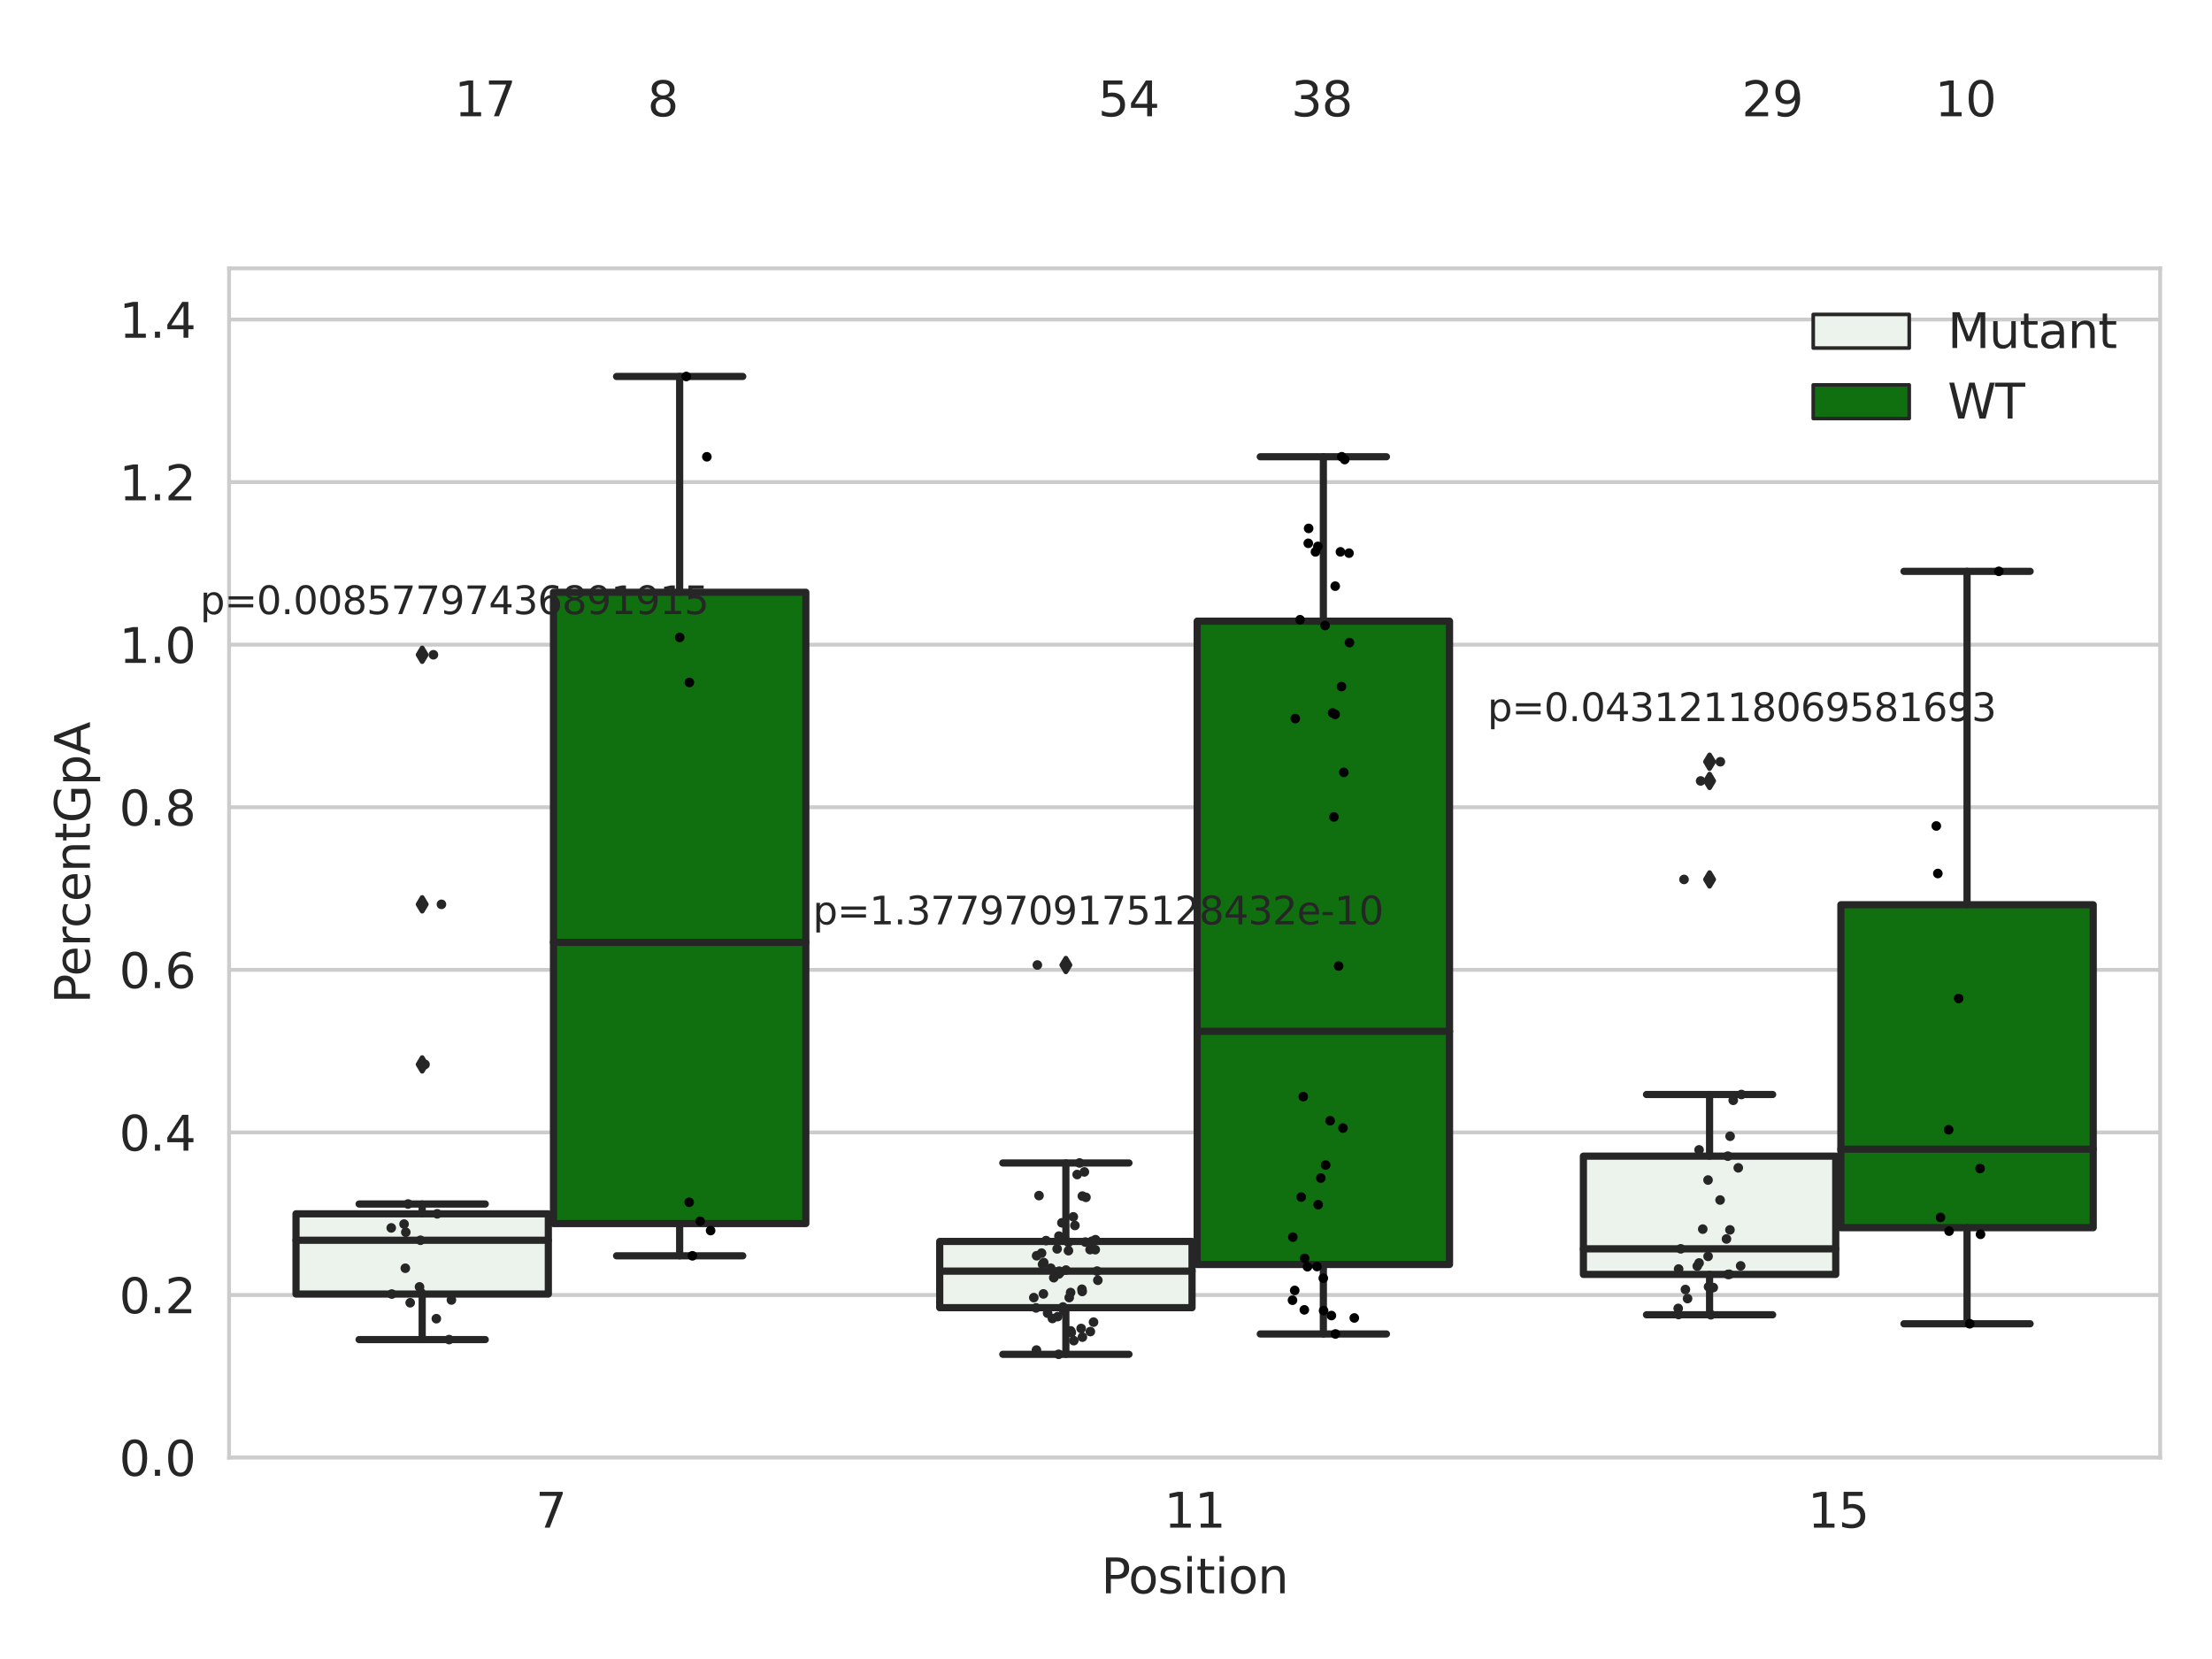<?xml version="1.0" encoding="utf-8" standalone="no"?>
<!DOCTYPE svg PUBLIC "-//W3C//DTD SVG 1.1//EN"
  "http://www.w3.org/Graphics/SVG/1.1/DTD/svg11.dtd">
<svg xmlns:xlink="http://www.w3.org/1999/xlink" width="460.8pt" height="345.6pt" viewBox="0 0 460.8 345.6" xmlns="http://www.w3.org/2000/svg" version="1.1">
 <defs>
  <style type="text/css">*{stroke-linejoin: round; stroke-linecap: butt}</style>
 </defs>
 <g id="figure_1">
  <g id="patch_1">
   <path d="M 0 345.6 
L 460.8 345.6 
L 460.8 0 
L 0 0 
z
" style="fill: #ffffff"/>
  </g>
  <g id="axes_1">
   <g id="patch_2">
    <path d="M 47.72 303.64 
L 450 303.64 
L 450 55.906 
L 47.72 55.906 
z
" style="fill: #ffffff"/>
   </g>
   <g id="matplotlib.axis_1">
    <g id="xtick_1">
     <g id="text_1">
      <!-- 7 -->
      <g style="fill: #262626" transform="translate(111.585 318.238)scale(0.1 -0.1)">
       <defs>
        <path id="DejaVuSans-37" d="M 525 4666 
L 3525 4666 
L 3525 4397 
L 1831 0 
L 1172 0 
L 2766 4134 
L 525 4134 
L 525 4666 
z
" transform="scale(0.016)"/>
       </defs>
       <use xlink:href="#DejaVuSans-37"/>
      </g>
     </g>
    </g>
    <g id="xtick_2">
     <g id="text_2">
      <!-- 11 -->
      <g style="fill: #262626" transform="translate(242.498 318.238)scale(0.1 -0.1)">
       <defs>
        <path id="DejaVuSans-31" d="M 794 531 
L 1825 531 
L 1825 4091 
L 703 3866 
L 703 4441 
L 1819 4666 
L 2450 4666 
L 2450 531 
L 3481 531 
L 3481 0 
L 794 0 
L 794 531 
z
" transform="scale(0.016)"/>
       </defs>
       <use xlink:href="#DejaVuSans-31"/>
       <use xlink:href="#DejaVuSans-31" x="63.623"/>
      </g>
     </g>
    </g>
    <g id="xtick_3">
     <g id="text_3">
      <!-- 15 -->
      <g style="fill: #262626" transform="translate(376.591 318.238)scale(0.1 -0.1)">
       <defs>
        <path id="DejaVuSans-35" d="M 691 4666 
L 3169 4666 
L 3169 4134 
L 1269 4134 
L 1269 2991 
Q 1406 3038 1543 3061 
Q 1681 3084 1819 3084 
Q 2600 3084 3056 2656 
Q 3513 2228 3513 1497 
Q 3513 744 3044 326 
Q 2575 -91 1722 -91 
Q 1428 -91 1123 -41 
Q 819 9 494 109 
L 494 744 
Q 775 591 1075 516 
Q 1375 441 1709 441 
Q 2250 441 2565 725 
Q 2881 1009 2881 1497 
Q 2881 1984 2565 2268 
Q 2250 2553 1709 2553 
Q 1456 2553 1204 2497 
Q 953 2441 691 2322 
L 691 4666 
z
" transform="scale(0.016)"/>
       </defs>
       <use xlink:href="#DejaVuSans-31"/>
       <use xlink:href="#DejaVuSans-35" x="63.623"/>
      </g>
     </g>
    </g>
    <g id="text_4">
     <!-- Position -->
     <g style="fill: #262626" transform="translate(229.396 331.917)scale(0.1 -0.1)">
      <defs>
       <path id="DejaVuSans-50" d="M 1259 4147 
L 1259 2394 
L 2053 2394 
Q 2494 2394 2734 2622 
Q 2975 2850 2975 3272 
Q 2975 3691 2734 3919 
Q 2494 4147 2053 4147 
L 1259 4147 
z
M 628 4666 
L 2053 4666 
Q 2838 4666 3239 4311 
Q 3641 3956 3641 3272 
Q 3641 2581 3239 2228 
Q 2838 1875 2053 1875 
L 1259 1875 
L 1259 0 
L 628 0 
L 628 4666 
z
" transform="scale(0.016)"/>
       <path id="DejaVuSans-6f" d="M 1959 3097 
Q 1497 3097 1228 2736 
Q 959 2375 959 1747 
Q 959 1119 1226 758 
Q 1494 397 1959 397 
Q 2419 397 2687 759 
Q 2956 1122 2956 1747 
Q 2956 2369 2687 2733 
Q 2419 3097 1959 3097 
z
M 1959 3584 
Q 2709 3584 3137 3096 
Q 3566 2609 3566 1747 
Q 3566 888 3137 398 
Q 2709 -91 1959 -91 
Q 1206 -91 779 398 
Q 353 888 353 1747 
Q 353 2609 779 3096 
Q 1206 3584 1959 3584 
z
" transform="scale(0.016)"/>
       <path id="DejaVuSans-73" d="M 2834 3397 
L 2834 2853 
Q 2591 2978 2328 3040 
Q 2066 3103 1784 3103 
Q 1356 3103 1142 2972 
Q 928 2841 928 2578 
Q 928 2378 1081 2264 
Q 1234 2150 1697 2047 
L 1894 2003 
Q 2506 1872 2764 1633 
Q 3022 1394 3022 966 
Q 3022 478 2636 193 
Q 2250 -91 1575 -91 
Q 1294 -91 989 -36 
Q 684 19 347 128 
L 347 722 
Q 666 556 975 473 
Q 1284 391 1588 391 
Q 1994 391 2212 530 
Q 2431 669 2431 922 
Q 2431 1156 2273 1281 
Q 2116 1406 1581 1522 
L 1381 1569 
Q 847 1681 609 1914 
Q 372 2147 372 2553 
Q 372 3047 722 3315 
Q 1072 3584 1716 3584 
Q 2034 3584 2315 3537 
Q 2597 3491 2834 3397 
z
" transform="scale(0.016)"/>
       <path id="DejaVuSans-69" d="M 603 3500 
L 1178 3500 
L 1178 0 
L 603 0 
L 603 3500 
z
M 603 4863 
L 1178 4863 
L 1178 4134 
L 603 4134 
L 603 4863 
z
" transform="scale(0.016)"/>
       <path id="DejaVuSans-74" d="M 1172 4494 
L 1172 3500 
L 2356 3500 
L 2356 3053 
L 1172 3053 
L 1172 1153 
Q 1172 725 1289 603 
Q 1406 481 1766 481 
L 2356 481 
L 2356 0 
L 1766 0 
Q 1100 0 847 248 
Q 594 497 594 1153 
L 594 3053 
L 172 3053 
L 172 3500 
L 594 3500 
L 594 4494 
L 1172 4494 
z
" transform="scale(0.016)"/>
       <path id="DejaVuSans-6e" d="M 3513 2113 
L 3513 0 
L 2938 0 
L 2938 2094 
Q 2938 2591 2744 2837 
Q 2550 3084 2163 3084 
Q 1697 3084 1428 2787 
Q 1159 2491 1159 1978 
L 1159 0 
L 581 0 
L 581 3500 
L 1159 3500 
L 1159 2956 
Q 1366 3272 1645 3428 
Q 1925 3584 2291 3584 
Q 2894 3584 3203 3211 
Q 3513 2838 3513 2113 
z
" transform="scale(0.016)"/>
      </defs>
      <use xlink:href="#DejaVuSans-50"/>
      <use xlink:href="#DejaVuSans-6f" x="56.678"/>
      <use xlink:href="#DejaVuSans-73" x="117.859"/>
      <use xlink:href="#DejaVuSans-69" x="169.959"/>
      <use xlink:href="#DejaVuSans-74" x="197.742"/>
      <use xlink:href="#DejaVuSans-69" x="236.951"/>
      <use xlink:href="#DejaVuSans-6f" x="264.734"/>
      <use xlink:href="#DejaVuSans-6e" x="325.916"/>
     </g>
    </g>
   </g>
   <g id="matplotlib.axis_2">
    <g id="ytick_1">
     <g id="line2d_1">
      <path d="M 47.72 303.64 
L 450 303.64 
" clip-path="url(#paa813b5836)" style="fill: none; stroke: #cccccc; stroke-width: 0.8; stroke-linecap: round"/>
     </g>
     <g id="text_5">
      <!-- 0.0 -->
      <g style="fill: #262626" transform="translate(24.817 307.439)scale(0.1 -0.1)">
       <defs>
        <path id="DejaVuSans-30" d="M 2034 4250 
Q 1547 4250 1301 3770 
Q 1056 3291 1056 2328 
Q 1056 1369 1301 889 
Q 1547 409 2034 409 
Q 2525 409 2770 889 
Q 3016 1369 3016 2328 
Q 3016 3291 2770 3770 
Q 2525 4250 2034 4250 
z
M 2034 4750 
Q 2819 4750 3233 4129 
Q 3647 3509 3647 2328 
Q 3647 1150 3233 529 
Q 2819 -91 2034 -91 
Q 1250 -91 836 529 
Q 422 1150 422 2328 
Q 422 3509 836 4129 
Q 1250 4750 2034 4750 
z
" transform="scale(0.016)"/>
        <path id="DejaVuSans-2e" d="M 684 794 
L 1344 794 
L 1344 0 
L 684 0 
L 684 794 
z
" transform="scale(0.016)"/>
       </defs>
       <use xlink:href="#DejaVuSans-30"/>
       <use xlink:href="#DejaVuSans-2e" x="63.623"/>
       <use xlink:href="#DejaVuSans-30" x="95.41"/>
      </g>
     </g>
    </g>
    <g id="ytick_2">
     <g id="line2d_2">
      <path d="M 47.72 269.771 
L 450 269.771 
" clip-path="url(#paa813b5836)" style="fill: none; stroke: #cccccc; stroke-width: 0.8; stroke-linecap: round"/>
     </g>
     <g id="text_6">
      <!-- 0.2 -->
      <g style="fill: #262626" transform="translate(24.817 273.57)scale(0.1 -0.1)">
       <defs>
        <path id="DejaVuSans-32" d="M 1228 531 
L 3431 531 
L 3431 0 
L 469 0 
L 469 531 
Q 828 903 1448 1529 
Q 2069 2156 2228 2338 
Q 2531 2678 2651 2914 
Q 2772 3150 2772 3378 
Q 2772 3750 2511 3984 
Q 2250 4219 1831 4219 
Q 1534 4219 1204 4116 
Q 875 4013 500 3803 
L 500 4441 
Q 881 4594 1212 4672 
Q 1544 4750 1819 4750 
Q 2544 4750 2975 4387 
Q 3406 4025 3406 3419 
Q 3406 3131 3298 2873 
Q 3191 2616 2906 2266 
Q 2828 2175 2409 1742 
Q 1991 1309 1228 531 
z
" transform="scale(0.016)"/>
       </defs>
       <use xlink:href="#DejaVuSans-30"/>
       <use xlink:href="#DejaVuSans-2e" x="63.623"/>
       <use xlink:href="#DejaVuSans-32" x="95.41"/>
      </g>
     </g>
    </g>
    <g id="ytick_3">
     <g id="line2d_3">
      <path d="M 47.72 235.902 
L 450 235.902 
" clip-path="url(#paa813b5836)" style="fill: none; stroke: #cccccc; stroke-width: 0.8; stroke-linecap: round"/>
     </g>
     <g id="text_7">
      <!-- 0.4 -->
      <g style="fill: #262626" transform="translate(24.817 239.701)scale(0.1 -0.1)">
       <defs>
        <path id="DejaVuSans-34" d="M 2419 4116 
L 825 1625 
L 2419 1625 
L 2419 4116 
z
M 2253 4666 
L 3047 4666 
L 3047 1625 
L 3713 1625 
L 3713 1100 
L 3047 1100 
L 3047 0 
L 2419 0 
L 2419 1100 
L 313 1100 
L 313 1709 
L 2253 4666 
z
" transform="scale(0.016)"/>
       </defs>
       <use xlink:href="#DejaVuSans-30"/>
       <use xlink:href="#DejaVuSans-2e" x="63.623"/>
       <use xlink:href="#DejaVuSans-34" x="95.41"/>
      </g>
     </g>
    </g>
    <g id="ytick_4">
     <g id="line2d_4">
      <path d="M 47.72 202.033 
L 450 202.033 
" clip-path="url(#paa813b5836)" style="fill: none; stroke: #cccccc; stroke-width: 0.8; stroke-linecap: round"/>
     </g>
     <g id="text_8">
      <!-- 0.6 -->
      <g style="fill: #262626" transform="translate(24.817 205.832)scale(0.1 -0.1)">
       <defs>
        <path id="DejaVuSans-36" d="M 2113 2584 
Q 1688 2584 1439 2293 
Q 1191 2003 1191 1497 
Q 1191 994 1439 701 
Q 1688 409 2113 409 
Q 2538 409 2786 701 
Q 3034 994 3034 1497 
Q 3034 2003 2786 2293 
Q 2538 2584 2113 2584 
z
M 3366 4563 
L 3366 3988 
Q 3128 4100 2886 4159 
Q 2644 4219 2406 4219 
Q 1781 4219 1451 3797 
Q 1122 3375 1075 2522 
Q 1259 2794 1537 2939 
Q 1816 3084 2150 3084 
Q 2853 3084 3261 2657 
Q 3669 2231 3669 1497 
Q 3669 778 3244 343 
Q 2819 -91 2113 -91 
Q 1303 -91 875 529 
Q 447 1150 447 2328 
Q 447 3434 972 4092 
Q 1497 4750 2381 4750 
Q 2619 4750 2861 4703 
Q 3103 4656 3366 4563 
z
" transform="scale(0.016)"/>
       </defs>
       <use xlink:href="#DejaVuSans-30"/>
       <use xlink:href="#DejaVuSans-2e" x="63.623"/>
       <use xlink:href="#DejaVuSans-36" x="95.41"/>
      </g>
     </g>
    </g>
    <g id="ytick_5">
     <g id="line2d_5">
      <path d="M 47.72 168.164 
L 450 168.164 
" clip-path="url(#paa813b5836)" style="fill: none; stroke: #cccccc; stroke-width: 0.8; stroke-linecap: round"/>
     </g>
     <g id="text_9">
      <!-- 0.8 -->
      <g style="fill: #262626" transform="translate(24.817 171.963)scale(0.1 -0.1)">
       <defs>
        <path id="DejaVuSans-38" d="M 2034 2216 
Q 1584 2216 1326 1975 
Q 1069 1734 1069 1313 
Q 1069 891 1326 650 
Q 1584 409 2034 409 
Q 2484 409 2743 651 
Q 3003 894 3003 1313 
Q 3003 1734 2745 1975 
Q 2488 2216 2034 2216 
z
M 1403 2484 
Q 997 2584 770 2862 
Q 544 3141 544 3541 
Q 544 4100 942 4425 
Q 1341 4750 2034 4750 
Q 2731 4750 3128 4425 
Q 3525 4100 3525 3541 
Q 3525 3141 3298 2862 
Q 3072 2584 2669 2484 
Q 3125 2378 3379 2068 
Q 3634 1759 3634 1313 
Q 3634 634 3220 271 
Q 2806 -91 2034 -91 
Q 1263 -91 848 271 
Q 434 634 434 1313 
Q 434 1759 690 2068 
Q 947 2378 1403 2484 
z
M 1172 3481 
Q 1172 3119 1398 2916 
Q 1625 2713 2034 2713 
Q 2441 2713 2670 2916 
Q 2900 3119 2900 3481 
Q 2900 3844 2670 4047 
Q 2441 4250 2034 4250 
Q 1625 4250 1398 4047 
Q 1172 3844 1172 3481 
z
" transform="scale(0.016)"/>
       </defs>
       <use xlink:href="#DejaVuSans-30"/>
       <use xlink:href="#DejaVuSans-2e" x="63.623"/>
       <use xlink:href="#DejaVuSans-38" x="95.41"/>
      </g>
     </g>
    </g>
    <g id="ytick_6">
     <g id="line2d_6">
      <path d="M 47.72 134.295 
L 450 134.295 
" clip-path="url(#paa813b5836)" style="fill: none; stroke: #cccccc; stroke-width: 0.8; stroke-linecap: round"/>
     </g>
     <g id="text_10">
      <!-- 1.0 -->
      <g style="fill: #262626" transform="translate(24.817 138.095)scale(0.1 -0.1)">
       <use xlink:href="#DejaVuSans-31"/>
       <use xlink:href="#DejaVuSans-2e" x="63.623"/>
       <use xlink:href="#DejaVuSans-30" x="95.41"/>
      </g>
     </g>
    </g>
    <g id="ytick_7">
     <g id="line2d_7">
      <path d="M 47.72 100.426 
L 450 100.426 
" clip-path="url(#paa813b5836)" style="fill: none; stroke: #cccccc; stroke-width: 0.8; stroke-linecap: round"/>
     </g>
     <g id="text_11">
      <!-- 1.2 -->
      <g style="fill: #262626" transform="translate(24.817 104.226)scale(0.1 -0.1)">
       <use xlink:href="#DejaVuSans-31"/>
       <use xlink:href="#DejaVuSans-2e" x="63.623"/>
       <use xlink:href="#DejaVuSans-32" x="95.41"/>
      </g>
     </g>
    </g>
    <g id="ytick_8">
     <g id="line2d_8">
      <path d="M 47.72 66.557 
L 450 66.557 
" clip-path="url(#paa813b5836)" style="fill: none; stroke: #cccccc; stroke-width: 0.8; stroke-linecap: round"/>
     </g>
     <g id="text_12">
      <!-- 1.4 -->
      <g style="fill: #262626" transform="translate(24.817 70.357)scale(0.1 -0.1)">
       <use xlink:href="#DejaVuSans-31"/>
       <use xlink:href="#DejaVuSans-2e" x="63.623"/>
       <use xlink:href="#DejaVuSans-34" x="95.41"/>
      </g>
     </g>
    </g>
    <g id="text_13">
     <!-- PercentGpA -->
     <g style="fill: #262626" transform="translate(18.737 209.05)rotate(-90)scale(0.1 -0.1)">
      <defs>
       <path id="DejaVuSans-65" d="M 3597 1894 
L 3597 1613 
L 953 1613 
Q 991 1019 1311 708 
Q 1631 397 2203 397 
Q 2534 397 2845 478 
Q 3156 559 3463 722 
L 3463 178 
Q 3153 47 2828 -22 
Q 2503 -91 2169 -91 
Q 1331 -91 842 396 
Q 353 884 353 1716 
Q 353 2575 817 3079 
Q 1281 3584 2069 3584 
Q 2775 3584 3186 3129 
Q 3597 2675 3597 1894 
z
M 3022 2063 
Q 3016 2534 2758 2815 
Q 2500 3097 2075 3097 
Q 1594 3097 1305 2825 
Q 1016 2553 972 2059 
L 3022 2063 
z
" transform="scale(0.016)"/>
       <path id="DejaVuSans-72" d="M 2631 2963 
Q 2534 3019 2420 3045 
Q 2306 3072 2169 3072 
Q 1681 3072 1420 2755 
Q 1159 2438 1159 1844 
L 1159 0 
L 581 0 
L 581 3500 
L 1159 3500 
L 1159 2956 
Q 1341 3275 1631 3429 
Q 1922 3584 2338 3584 
Q 2397 3584 2469 3576 
Q 2541 3569 2628 3553 
L 2631 2963 
z
" transform="scale(0.016)"/>
       <path id="DejaVuSans-63" d="M 3122 3366 
L 3122 2828 
Q 2878 2963 2633 3030 
Q 2388 3097 2138 3097 
Q 1578 3097 1268 2742 
Q 959 2388 959 1747 
Q 959 1106 1268 751 
Q 1578 397 2138 397 
Q 2388 397 2633 464 
Q 2878 531 3122 666 
L 3122 134 
Q 2881 22 2623 -34 
Q 2366 -91 2075 -91 
Q 1284 -91 818 406 
Q 353 903 353 1747 
Q 353 2603 823 3093 
Q 1294 3584 2113 3584 
Q 2378 3584 2631 3529 
Q 2884 3475 3122 3366 
z
" transform="scale(0.016)"/>
       <path id="DejaVuSans-47" d="M 3809 666 
L 3809 1919 
L 2778 1919 
L 2778 2438 
L 4434 2438 
L 4434 434 
Q 4069 175 3628 42 
Q 3188 -91 2688 -91 
Q 1594 -91 976 548 
Q 359 1188 359 2328 
Q 359 3472 976 4111 
Q 1594 4750 2688 4750 
Q 3144 4750 3555 4637 
Q 3966 4525 4313 4306 
L 4313 3634 
Q 3963 3931 3569 4081 
Q 3175 4231 2741 4231 
Q 1884 4231 1454 3753 
Q 1025 3275 1025 2328 
Q 1025 1384 1454 906 
Q 1884 428 2741 428 
Q 3075 428 3337 486 
Q 3600 544 3809 666 
z
" transform="scale(0.016)"/>
       <path id="DejaVuSans-70" d="M 1159 525 
L 1159 -1331 
L 581 -1331 
L 581 3500 
L 1159 3500 
L 1159 2969 
Q 1341 3281 1617 3432 
Q 1894 3584 2278 3584 
Q 2916 3584 3314 3078 
Q 3713 2572 3713 1747 
Q 3713 922 3314 415 
Q 2916 -91 2278 -91 
Q 1894 -91 1617 61 
Q 1341 213 1159 525 
z
M 3116 1747 
Q 3116 2381 2855 2742 
Q 2594 3103 2138 3103 
Q 1681 3103 1420 2742 
Q 1159 2381 1159 1747 
Q 1159 1113 1420 752 
Q 1681 391 2138 391 
Q 2594 391 2855 752 
Q 3116 1113 3116 1747 
z
" transform="scale(0.016)"/>
       <path id="DejaVuSans-41" d="M 2188 4044 
L 1331 1722 
L 3047 1722 
L 2188 4044 
z
M 1831 4666 
L 2547 4666 
L 4325 0 
L 3669 0 
L 3244 1197 
L 1141 1197 
L 716 0 
L 50 0 
L 1831 4666 
z
" transform="scale(0.016)"/>
      </defs>
      <use xlink:href="#DejaVuSans-50"/>
      <use xlink:href="#DejaVuSans-65" x="56.678"/>
      <use xlink:href="#DejaVuSans-72" x="118.201"/>
      <use xlink:href="#DejaVuSans-63" x="157.064"/>
      <use xlink:href="#DejaVuSans-65" x="212.045"/>
      <use xlink:href="#DejaVuSans-6e" x="273.568"/>
      <use xlink:href="#DejaVuSans-74" x="336.947"/>
      <use xlink:href="#DejaVuSans-47" x="376.156"/>
      <use xlink:href="#DejaVuSans-70" x="453.646"/>
      <use xlink:href="#DejaVuSans-41" x="517.123"/>
     </g>
    </g>
   </g>
   <g id="patch_3">
    <path d="M 61.666 269.575 
L 114.23 269.575 
L 114.23 252.861 
L 61.666 252.861 
L 61.666 269.575 
z
" clip-path="url(#paa813b5836)" style="fill: #ecf2ec; stroke: #262626; stroke-width: 1.5; stroke-linejoin: miter"/>
   </g>
   <g id="patch_4">
    <path d="M 115.303 254.887 
L 167.868 254.887 
L 167.868 123.381 
L 115.303 123.381 
L 115.303 254.887 
z
" clip-path="url(#paa813b5836)" style="fill: #107010; stroke: #262626; stroke-width: 1.5; stroke-linejoin: miter"/>
   </g>
   <g id="patch_5">
    <path d="M 195.759 272.416 
L 248.324 272.416 
L 248.324 258.618 
L 195.759 258.618 
L 195.759 272.416 
z
" clip-path="url(#paa813b5836)" style="fill: #ecf2ec; stroke: #262626; stroke-width: 1.5; stroke-linejoin: miter"/>
   </g>
   <g id="patch_6">
    <path d="M 249.396 263.417 
L 301.961 263.417 
L 301.961 129.4 
L 249.396 129.4 
L 249.396 263.417 
z
" clip-path="url(#paa813b5836)" style="fill: #107010; stroke: #262626; stroke-width: 1.5; stroke-linejoin: miter"/>
   </g>
   <g id="patch_7">
    <path d="M 329.852 265.481 
L 382.417 265.481 
L 382.417 240.848 
L 329.852 240.848 
L 329.852 265.481 
z
" clip-path="url(#paa813b5836)" style="fill: #ecf2ec; stroke: #262626; stroke-width: 1.5; stroke-linejoin: miter"/>
   </g>
   <g id="patch_8">
    <path d="M 383.49 255.754 
L 436.054 255.754 
L 436.054 188.476 
L 383.49 188.476 
L 383.49 255.754 
z
" clip-path="url(#paa813b5836)" style="fill: #107010; stroke: #262626; stroke-width: 1.5; stroke-linejoin: miter"/>
   </g>
   <g id="patch_9">
    <path d="M 114.767 303.64 
L 114.767 303.64 
L 114.767 303.64 
L 114.767 303.64 
z
" clip-path="url(#paa813b5836)" style="fill: #ecf2ec; stroke: #262626; stroke-width: 0.75; stroke-linejoin: miter"/>
   </g>
   <g id="patch_10">
    <path d="M 114.767 303.64 
L 114.767 303.64 
L 114.767 303.64 
L 114.767 303.64 
z
" clip-path="url(#paa813b5836)" style="fill: #107010; stroke: #262626; stroke-width: 0.75; stroke-linejoin: miter"/>
   </g>
   <g id="PathCollection_1"/>
   <g id="PathCollection_2"/>
   <g id="line2d_9">
    <path d="M 87.948 269.575 
L 87.948 279.059 
" clip-path="url(#paa813b5836)" style="fill: none; stroke: #262626; stroke-width: 1.5; stroke-linecap: round"/>
   </g>
   <g id="line2d_10">
    <path d="M 87.948 252.861 
L 87.948 250.817 
" clip-path="url(#paa813b5836)" style="fill: none; stroke: #262626; stroke-width: 1.5; stroke-linecap: round"/>
   </g>
   <g id="line2d_11">
    <path d="M 74.807 279.059 
L 101.089 279.059 
" clip-path="url(#paa813b5836)" style="fill: none; stroke: #262626; stroke-width: 1.5; stroke-linecap: round"/>
   </g>
   <g id="line2d_12">
    <path d="M 74.807 250.817 
L 101.089 250.817 
" clip-path="url(#paa813b5836)" style="fill: none; stroke: #262626; stroke-width: 1.5; stroke-linecap: round"/>
   </g>
   <g id="line2d_13">
    <defs>
     <path id="mf1e13f5ea5" d="M -0 1.414 
L 0.849 0 
L 0 -1.414 
L -0.849 -0 
z
" style="stroke: #262626; stroke-linejoin: miter"/>
    </defs>
    <g clip-path="url(#paa813b5836)">
     <use xlink:href="#mf1e13f5ea5" x="87.948" y="221.74" style="fill: #262626; stroke: #262626; stroke-linejoin: miter"/>
     <use xlink:href="#mf1e13f5ea5" x="87.948" y="188.391" style="fill: #262626; stroke: #262626; stroke-linejoin: miter"/>
     <use xlink:href="#mf1e13f5ea5" x="87.948" y="136.4" style="fill: #262626; stroke: #262626; stroke-linejoin: miter"/>
    </g>
   </g>
   <g id="line2d_14">
    <path d="M 141.585 254.887 
L 141.585 261.608 
" clip-path="url(#paa813b5836)" style="fill: none; stroke: #262626; stroke-width: 1.5; stroke-linecap: round"/>
   </g>
   <g id="line2d_15">
    <path d="M 141.585 123.381 
L 141.585 78.427 
" clip-path="url(#paa813b5836)" style="fill: none; stroke: #262626; stroke-width: 1.5; stroke-linecap: round"/>
   </g>
   <g id="line2d_16">
    <path d="M 128.444 261.608 
L 154.726 261.608 
" clip-path="url(#paa813b5836)" style="fill: none; stroke: #262626; stroke-width: 1.5; stroke-linecap: round"/>
   </g>
   <g id="line2d_17">
    <path d="M 128.444 78.427 
L 154.726 78.427 
" clip-path="url(#paa813b5836)" style="fill: none; stroke: #262626; stroke-width: 1.5; stroke-linecap: round"/>
   </g>
   <g id="line2d_18"/>
   <g id="line2d_19">
    <path d="M 222.041 272.416 
L 222.041 282.128 
" clip-path="url(#paa813b5836)" style="fill: none; stroke: #262626; stroke-width: 1.5; stroke-linecap: round"/>
   </g>
   <g id="line2d_20">
    <path d="M 222.041 258.618 
L 222.041 242.265 
" clip-path="url(#paa813b5836)" style="fill: none; stroke: #262626; stroke-width: 1.5; stroke-linecap: round"/>
   </g>
   <g id="line2d_21">
    <path d="M 208.9 282.128 
L 235.182 282.128 
" clip-path="url(#paa813b5836)" style="fill: none; stroke: #262626; stroke-width: 1.5; stroke-linecap: round"/>
   </g>
   <g id="line2d_22">
    <path d="M 208.9 242.265 
L 235.182 242.265 
" clip-path="url(#paa813b5836)" style="fill: none; stroke: #262626; stroke-width: 1.5; stroke-linecap: round"/>
   </g>
   <g id="line2d_23">
    <g clip-path="url(#paa813b5836)">
     <use xlink:href="#mf1e13f5ea5" x="222.041" y="201.028" style="fill: #262626; stroke: #262626; stroke-linejoin: miter"/>
    </g>
   </g>
   <g id="line2d_24">
    <path d="M 275.679 263.417 
L 275.679 277.89 
" clip-path="url(#paa813b5836)" style="fill: none; stroke: #262626; stroke-width: 1.5; stroke-linecap: round"/>
   </g>
   <g id="line2d_25">
    <path d="M 275.679 129.4 
L 275.679 95.15 
" clip-path="url(#paa813b5836)" style="fill: none; stroke: #262626; stroke-width: 1.5; stroke-linecap: round"/>
   </g>
   <g id="line2d_26">
    <path d="M 262.538 277.89 
L 288.82 277.89 
" clip-path="url(#paa813b5836)" style="fill: none; stroke: #262626; stroke-width: 1.5; stroke-linecap: round"/>
   </g>
   <g id="line2d_27">
    <path d="M 262.538 95.15 
L 288.82 95.15 
" clip-path="url(#paa813b5836)" style="fill: none; stroke: #262626; stroke-width: 1.5; stroke-linecap: round"/>
   </g>
   <g id="line2d_28"/>
   <g id="line2d_29">
    <path d="M 356.135 265.481 
L 356.135 273.892 
" clip-path="url(#paa813b5836)" style="fill: none; stroke: #262626; stroke-width: 1.5; stroke-linecap: round"/>
   </g>
   <g id="line2d_30">
    <path d="M 356.135 240.848 
L 356.135 228.006 
" clip-path="url(#paa813b5836)" style="fill: none; stroke: #262626; stroke-width: 1.5; stroke-linecap: round"/>
   </g>
   <g id="line2d_31">
    <path d="M 342.994 273.892 
L 369.276 273.892 
" clip-path="url(#paa813b5836)" style="fill: none; stroke: #262626; stroke-width: 1.5; stroke-linecap: round"/>
   </g>
   <g id="line2d_32">
    <path d="M 342.994 228.006 
L 369.276 228.006 
" clip-path="url(#paa813b5836)" style="fill: none; stroke: #262626; stroke-width: 1.5; stroke-linecap: round"/>
   </g>
   <g id="line2d_33">
    <g clip-path="url(#paa813b5836)">
     <use xlink:href="#mf1e13f5ea5" x="356.135" y="183.202" style="fill: #262626; stroke: #262626; stroke-linejoin: miter"/>
     <use xlink:href="#mf1e13f5ea5" x="356.135" y="158.684" style="fill: #262626; stroke: #262626; stroke-linejoin: miter"/>
     <use xlink:href="#mf1e13f5ea5" x="356.135" y="162.683" style="fill: #262626; stroke: #262626; stroke-linejoin: miter"/>
    </g>
   </g>
   <g id="line2d_34">
    <path d="M 409.772 255.754 
L 409.772 275.766 
" clip-path="url(#paa813b5836)" style="fill: none; stroke: #262626; stroke-width: 1.5; stroke-linecap: round"/>
   </g>
   <g id="line2d_35">
    <path d="M 409.772 188.476 
L 409.772 119.017 
" clip-path="url(#paa813b5836)" style="fill: none; stroke: #262626; stroke-width: 1.5; stroke-linecap: round"/>
   </g>
   <g id="line2d_36">
    <path d="M 396.631 275.766 
L 422.913 275.766 
" clip-path="url(#paa813b5836)" style="fill: none; stroke: #262626; stroke-width: 1.5; stroke-linecap: round"/>
   </g>
   <g id="line2d_37">
    <path d="M 396.631 119.017 
L 422.913 119.017 
" clip-path="url(#paa813b5836)" style="fill: none; stroke: #262626; stroke-width: 1.5; stroke-linecap: round"/>
   </g>
   <g id="line2d_38"/>
   <g id="line2d_39">
    <path d="M 61.666 258.371 
L 114.23 258.371 
" clip-path="url(#paa813b5836)" style="fill: none; stroke: #262626; stroke-width: 1.5; stroke-linecap: round"/>
   </g>
   <g id="line2d_40">
    <path d="M 115.303 196.312 
L 167.868 196.312 
" clip-path="url(#paa813b5836)" style="fill: none; stroke: #262626; stroke-width: 1.5; stroke-linecap: round"/>
   </g>
   <g id="line2d_41">
    <path d="M 195.759 264.801 
L 248.324 264.801 
" clip-path="url(#paa813b5836)" style="fill: none; stroke: #262626; stroke-width: 1.5; stroke-linecap: round"/>
   </g>
   <g id="line2d_42">
    <path d="M 249.396 214.843 
L 301.961 214.843 
" clip-path="url(#paa813b5836)" style="fill: none; stroke: #262626; stroke-width: 1.5; stroke-linecap: round"/>
   </g>
   <g id="line2d_43">
    <path d="M 329.852 260.155 
L 382.417 260.155 
" clip-path="url(#paa813b5836)" style="fill: none; stroke: #262626; stroke-width: 1.5; stroke-linecap: round"/>
   </g>
   <g id="line2d_44">
    <path d="M 383.49 239.391 
L 436.054 239.391 
" clip-path="url(#paa813b5836)" style="fill: none; stroke: #262626; stroke-width: 1.5; stroke-linecap: round"/>
   </g>
   <g id="patch_11">
    <path d="M 47.72 303.64 
L 47.72 55.906 
" style="fill: none; stroke: #cccccc; stroke-width: 0.8; stroke-linejoin: miter; stroke-linecap: square"/>
   </g>
   <g id="patch_12">
    <path d="M 450 303.64 
L 450 55.906 
" style="fill: none; stroke: #cccccc; stroke-width: 0.8; stroke-linejoin: miter; stroke-linecap: square"/>
   </g>
   <g id="patch_13">
    <path d="M 47.72 303.64 
L 450 303.64 
" style="fill: none; stroke: #cccccc; stroke-width: 0.8; stroke-linejoin: miter; stroke-linecap: square"/>
   </g>
   <g id="patch_14">
    <path d="M 47.72 55.906 
L 450 55.906 
" style="fill: none; stroke: #cccccc; stroke-width: 0.8; stroke-linejoin: miter; stroke-linecap: square"/>
   </g>
   <g id="PathCollection_3">
    <defs>
     <path id="C0_0_1634ad6258" d="M 0 1 
C 0.265 1 0.52 0.895 0.707 0.707 
C 0.895 0.52 1 0.265 1 -0 
C 1 -0.265 0.895 -0.52 0.707 -0.707 
C 0.52 -0.895 0.265 -1 0 -1 
C -0.265 -1 -0.52 -0.895 -0.707 -0.707 
C -0.895 -0.52 -1 -0.265 -1 0 
C -1 0.265 -0.895 0.52 -0.707 0.707 
C -0.52 0.895 -0.265 1 0 1 
z
"/>
    </defs>
    <g clip-path="url(#paa813b5836)">
     <use xlink:href="#C0_0_1634ad6258" x="85.452" y="271.387" style="fill: #262626"/>
    </g>
    <g clip-path="url(#paa813b5836)">
     <use xlink:href="#C0_0_1634ad6258" x="88.539" y="221.74" style="fill: #262626"/>
    </g>
    <g clip-path="url(#paa813b5836)">
     <use xlink:href="#C0_0_1634ad6258" x="87.66" y="269.233" style="fill: #262626"/>
    </g>
    <g clip-path="url(#paa813b5836)">
     <use xlink:href="#C0_0_1634ad6258" x="91.072" y="252.861" style="fill: #262626"/>
    </g>
    <g clip-path="url(#paa813b5836)">
     <use xlink:href="#C0_0_1634ad6258" x="87.593" y="258.371" style="fill: #262626"/>
    </g>
    <g clip-path="url(#paa813b5836)">
     <use xlink:href="#C0_0_1634ad6258" x="91.961" y="188.391" style="fill: #262626"/>
    </g>
    <g clip-path="url(#paa813b5836)">
     <use xlink:href="#C0_0_1634ad6258" x="81.618" y="269.575" style="fill: #262626"/>
    </g>
    <g clip-path="url(#paa813b5836)">
     <use xlink:href="#C0_0_1634ad6258" x="84.534" y="256.702" style="fill: #262626"/>
    </g>
    <g clip-path="url(#paa813b5836)">
     <use xlink:href="#C0_0_1634ad6258" x="90.29" y="136.4" style="fill: #262626"/>
    </g>
    <g clip-path="url(#paa813b5836)">
     <use xlink:href="#C0_0_1634ad6258" x="94.039" y="270.812" style="fill: #262626"/>
    </g>
    <g clip-path="url(#paa813b5836)">
     <use xlink:href="#C0_0_1634ad6258" x="87.394" y="268.08" style="fill: #262626"/>
    </g>
    <g clip-path="url(#paa813b5836)">
     <use xlink:href="#C0_0_1634ad6258" x="85.009" y="250.817" style="fill: #262626"/>
    </g>
    <g clip-path="url(#paa813b5836)">
     <use xlink:href="#C0_0_1634ad6258" x="93.557" y="279.059" style="fill: #262626"/>
    </g>
    <g clip-path="url(#paa813b5836)">
     <use xlink:href="#C0_0_1634ad6258" x="84.176" y="255" style="fill: #262626"/>
    </g>
    <g clip-path="url(#paa813b5836)">
     <use xlink:href="#C0_0_1634ad6258" x="90.897" y="274.706" style="fill: #262626"/>
    </g>
    <g clip-path="url(#paa813b5836)">
     <use xlink:href="#C0_0_1634ad6258" x="81.505" y="255.792" style="fill: #262626"/>
    </g>
    <g clip-path="url(#paa813b5836)">
     <use xlink:href="#C0_0_1634ad6258" x="84.435" y="264.194" style="fill: #262626"/>
    </g>
   </g>
   <g id="PathCollection_4">
    <defs>
     <path id="C1_0_d1821210d1" d="M 0 1 
C 0.265 1 0.52 0.895 0.707 0.707 
C 0.895 0.52 1 0.265 1 -0 
C 1 -0.265 0.895 -0.52 0.707 -0.707 
C 0.52 -0.895 0.265 -1 0 -1 
C -0.265 -1 -0.52 -0.895 -0.707 -0.707 
C -0.895 -0.52 -1 -0.265 -1 0 
C -1 0.265 -0.895 0.52 -0.707 0.707 
C -0.52 0.895 -0.265 1 0 1 
z
"/>
    </defs>
    <g clip-path="url(#paa813b5836)">
     <use xlink:href="#C1_0_d1821210d1" x="143.611" y="142.169"/>
    </g>
    <g clip-path="url(#paa813b5836)">
     <use xlink:href="#C1_0_d1821210d1" x="142.964" y="78.427"/>
    </g>
    <g clip-path="url(#paa813b5836)">
     <use xlink:href="#C1_0_d1821210d1" x="147.25" y="95.158"/>
    </g>
    <g clip-path="url(#paa813b5836)">
     <use xlink:href="#C1_0_d1821210d1" x="141.598" y="132.789"/>
    </g>
    <g clip-path="url(#paa813b5836)">
     <use xlink:href="#C1_0_d1821210d1" x="148.033" y="256.355"/>
    </g>
    <g clip-path="url(#paa813b5836)">
     <use xlink:href="#C1_0_d1821210d1" x="144.243" y="261.608"/>
    </g>
    <g clip-path="url(#paa813b5836)">
     <use xlink:href="#C1_0_d1821210d1" x="143.571" y="250.455"/>
    </g>
    <g clip-path="url(#paa813b5836)">
     <use xlink:href="#C1_0_d1821210d1" x="145.851" y="254.397"/>
    </g>
   </g>
   <g id="PathCollection_5">
    <defs>
     <path id="C2_0_c857adf353" d="M 0 1 
C 0.265 1 0.52 0.895 0.707 0.707 
C 0.895 0.52 1 0.265 1 -0 
C 1 -0.265 0.895 -0.52 0.707 -0.707 
C 0.52 -0.895 0.265 -1 0 -1 
C -0.265 -1 -0.52 -0.895 -0.707 -0.707 
C -0.895 -0.52 -1 -0.265 -1 0 
C -1 0.265 -0.895 0.52 -0.707 0.707 
C -0.52 0.895 -0.265 1 0 1 
z
"/>
    </defs>
    <g clip-path="url(#paa813b5836)">
     <use xlink:href="#C2_0_c857adf353" x="221.622" y="273.127" style="fill: #262626"/>
    </g>
    <g clip-path="url(#paa813b5836)">
     <use xlink:href="#C2_0_c857adf353" x="220.338" y="274.274" style="fill: #262626"/>
    </g>
    <g clip-path="url(#paa813b5836)">
     <use xlink:href="#C2_0_c857adf353" x="223.592" y="253.491" style="fill: #262626"/>
    </g>
    <g clip-path="url(#paa813b5836)">
     <use xlink:href="#C2_0_c857adf353" x="225.478" y="249.165" style="fill: #262626"/>
    </g>
    <g clip-path="url(#paa813b5836)">
     <use xlink:href="#C2_0_c857adf353" x="218.899" y="264.184" style="fill: #262626"/>
    </g>
    <g clip-path="url(#paa813b5836)">
     <use xlink:href="#C2_0_c857adf353" x="223.692" y="279.284" style="fill: #262626"/>
    </g>
    <g clip-path="url(#paa813b5836)">
     <use xlink:href="#C2_0_c857adf353" x="228.16" y="260.33" style="fill: #262626"/>
    </g>
    <g clip-path="url(#paa813b5836)">
     <use xlink:href="#C2_0_c857adf353" x="225.383" y="268.573" style="fill: #262626"/>
    </g>
    <g clip-path="url(#paa813b5836)">
     <use xlink:href="#C2_0_c857adf353" x="222.578" y="260.541" style="fill: #262626"/>
    </g>
    <g clip-path="url(#paa813b5836)">
     <use xlink:href="#C2_0_c857adf353" x="216.976" y="261.045" style="fill: #262626"/>
    </g>
    <g clip-path="url(#paa813b5836)">
     <use xlink:href="#C2_0_c857adf353" x="220.586" y="265.392" style="fill: #262626"/>
    </g>
    <g clip-path="url(#paa813b5836)">
     <use xlink:href="#C2_0_c857adf353" x="220.594" y="257.501" style="fill: #262626"/>
    </g>
    <g clip-path="url(#paa813b5836)">
     <use xlink:href="#C2_0_c857adf353" x="222.739" y="270.311" style="fill: #262626"/>
    </g>
    <g clip-path="url(#paa813b5836)">
     <use xlink:href="#C2_0_c857adf353" x="223.926" y="255.288" style="fill: #262626"/>
    </g>
    <g clip-path="url(#paa813b5836)">
     <use xlink:href="#C2_0_c857adf353" x="217.181" y="263.384" style="fill: #262626"/>
    </g>
    <g clip-path="url(#paa813b5836)">
     <use xlink:href="#C2_0_c857adf353" x="216.447" y="249.064" style="fill: #262626"/>
    </g>
    <g clip-path="url(#paa813b5836)">
     <use xlink:href="#C2_0_c857adf353" x="224.392" y="244.678" style="fill: #262626"/>
    </g>
    <g clip-path="url(#paa813b5836)">
     <use xlink:href="#C2_0_c857adf353" x="215.362" y="270.315" style="fill: #262626"/>
    </g>
    <g clip-path="url(#paa813b5836)">
     <use xlink:href="#C2_0_c857adf353" x="217.428" y="263.012" style="fill: #262626"/>
    </g>
    <g clip-path="url(#paa813b5836)">
     <use xlink:href="#C2_0_c857adf353" x="227.447" y="258.576" style="fill: #262626"/>
    </g>
    <g clip-path="url(#paa813b5836)">
     <use xlink:href="#C2_0_c857adf353" x="228.539" y="264.789" style="fill: #262626"/>
    </g>
    <g clip-path="url(#paa813b5836)">
     <use xlink:href="#C2_0_c857adf353" x="222.579" y="258.801" style="fill: #262626"/>
    </g>
    <g clip-path="url(#paa813b5836)">
     <use xlink:href="#C2_0_c857adf353" x="226.225" y="249.429" style="fill: #262626"/>
    </g>
    <g clip-path="url(#paa813b5836)">
     <use xlink:href="#C2_0_c857adf353" x="220.534" y="282.128" style="fill: #262626"/>
    </g>
    <g clip-path="url(#paa813b5836)">
     <use xlink:href="#C2_0_c857adf353" x="216.099" y="201.028" style="fill: #262626"/>
    </g>
    <g clip-path="url(#paa813b5836)">
     <use xlink:href="#C2_0_c857adf353" x="215.913" y="281.241" style="fill: #262626"/>
    </g>
    <g clip-path="url(#paa813b5836)">
     <use xlink:href="#C2_0_c857adf353" x="227.803" y="275.425" style="fill: #262626"/>
    </g>
    <g clip-path="url(#paa813b5836)">
     <use xlink:href="#C2_0_c857adf353" x="220.957" y="264.964" style="fill: #262626"/>
    </g>
    <g clip-path="url(#paa813b5836)">
     <use xlink:href="#C2_0_c857adf353" x="217.358" y="269.543" style="fill: #262626"/>
    </g>
    <g clip-path="url(#paa813b5836)">
     <use xlink:href="#C2_0_c857adf353" x="215.942" y="261.597" style="fill: #262626"/>
    </g>
    <g clip-path="url(#paa813b5836)">
     <use xlink:href="#C2_0_c857adf353" x="224.886" y="242.265" style="fill: #262626"/>
    </g>
    <g clip-path="url(#paa813b5836)">
     <use xlink:href="#C2_0_c857adf353" x="226.089" y="258.743" style="fill: #262626"/>
    </g>
    <g clip-path="url(#paa813b5836)">
     <use xlink:href="#C2_0_c857adf353" x="228.21" y="258.248" style="fill: #262626"/>
    </g>
    <g clip-path="url(#paa813b5836)">
     <use xlink:href="#C2_0_c857adf353" x="221.436" y="272.273" style="fill: #262626"/>
    </g>
    <g clip-path="url(#paa813b5836)">
     <use xlink:href="#C2_0_c857adf353" x="228.701" y="266.704" style="fill: #262626"/>
    </g>
    <g clip-path="url(#paa813b5836)">
     <use xlink:href="#C2_0_c857adf353" x="220.245" y="264.966" style="fill: #262626"/>
    </g>
    <g clip-path="url(#paa813b5836)">
     <use xlink:href="#C2_0_c857adf353" x="220.219" y="260.168" style="fill: #262626"/>
    </g>
    <g clip-path="url(#paa813b5836)">
     <use xlink:href="#C2_0_c857adf353" x="223.043" y="277.245" style="fill: #262626"/>
    </g>
    <g clip-path="url(#paa813b5836)">
     <use xlink:href="#C2_0_c857adf353" x="227.139" y="277.394" style="fill: #262626"/>
    </g>
    <g clip-path="url(#paa813b5836)">
     <use xlink:href="#C2_0_c857adf353" x="218.238" y="273.561" style="fill: #262626"/>
    </g>
    <g clip-path="url(#paa813b5836)">
     <use xlink:href="#C2_0_c857adf353" x="223.176" y="277.605" style="fill: #262626"/>
    </g>
    <g clip-path="url(#paa813b5836)">
     <use xlink:href="#C2_0_c857adf353" x="223.026" y="269.26" style="fill: #262626"/>
    </g>
    <g clip-path="url(#paa813b5836)">
     <use xlink:href="#C2_0_c857adf353" x="225.223" y="276.748" style="fill: #262626"/>
    </g>
    <g clip-path="url(#paa813b5836)">
     <use xlink:href="#C2_0_c857adf353" x="225.485" y="278.547" style="fill: #262626"/>
    </g>
    <g clip-path="url(#paa813b5836)">
     <use xlink:href="#C2_0_c857adf353" x="221.212" y="254.732" style="fill: #262626"/>
    </g>
    <g clip-path="url(#paa813b5836)">
     <use xlink:href="#C2_0_c857adf353" x="225.447" y="269.034" style="fill: #262626"/>
    </g>
    <g clip-path="url(#paa813b5836)">
     <use xlink:href="#C2_0_c857adf353" x="222.061" y="264.579" style="fill: #262626"/>
    </g>
    <g clip-path="url(#paa813b5836)">
     <use xlink:href="#C2_0_c857adf353" x="219.237" y="274.665" style="fill: #262626"/>
    </g>
    <g clip-path="url(#paa813b5836)">
     <use xlink:href="#C2_0_c857adf353" x="225.899" y="244.131" style="fill: #262626"/>
    </g>
    <g clip-path="url(#paa813b5836)">
     <use xlink:href="#C2_0_c857adf353" x="219.518" y="266.169" style="fill: #262626"/>
    </g>
    <g clip-path="url(#paa813b5836)">
     <use xlink:href="#C2_0_c857adf353" x="227.084" y="260.316" style="fill: #262626"/>
    </g>
    <g clip-path="url(#paa813b5836)">
     <use xlink:href="#C2_0_c857adf353" x="220.653" y="264.814" style="fill: #262626"/>
    </g>
    <g clip-path="url(#paa813b5836)">
     <use xlink:href="#C2_0_c857adf353" x="217.911" y="258.439" style="fill: #262626"/>
    </g>
    <g clip-path="url(#paa813b5836)">
     <use xlink:href="#C2_0_c857adf353" x="215.824" y="272.464" style="fill: #262626"/>
    </g>
   </g>
   <g id="PathCollection_6">
    <defs>
     <path id="C3_0_8b770e3f42" d="M 0 1 
C 0.265 1 0.52 0.895 0.707 0.707 
C 0.895 0.52 1 0.265 1 -0 
C 1 -0.265 0.895 -0.52 0.707 -0.707 
C 0.52 -0.895 0.265 -1 0 -1 
C -0.265 -1 -0.52 -0.895 -0.707 -0.707 
C -0.895 -0.52 -1 -0.265 -1 0 
C -1 0.265 -0.895 0.52 -0.707 0.707 
C -0.52 0.895 -0.265 1 0 1 
z
"/>
    </defs>
    <g clip-path="url(#paa813b5836)">
     <use xlink:href="#C3_0_8b770e3f42" x="277.61" y="148.523"/>
    </g>
    <g clip-path="url(#paa813b5836)">
     <use xlink:href="#C3_0_8b770e3f42" x="279.461" y="143.024"/>
    </g>
    <g clip-path="url(#paa813b5836)">
     <use xlink:href="#C3_0_8b770e3f42" x="281.024" y="115.231"/>
    </g>
    <g clip-path="url(#paa813b5836)">
     <use xlink:href="#C3_0_8b770e3f42" x="277.878" y="170.188"/>
    </g>
    <g clip-path="url(#paa813b5836)">
     <use xlink:href="#C3_0_8b770e3f42" x="279.237" y="114.959"/>
    </g>
    <g clip-path="url(#paa813b5836)">
     <use xlink:href="#C3_0_8b770e3f42" x="280.124" y="95.731"/>
    </g>
    <g clip-path="url(#paa813b5836)">
     <use xlink:href="#C3_0_8b770e3f42" x="270.818" y="129.098"/>
    </g>
    <g clip-path="url(#paa813b5836)">
     <use xlink:href="#C3_0_8b770e3f42" x="274.537" y="113.825"/>
    </g>
    <g clip-path="url(#paa813b5836)">
     <use xlink:href="#C3_0_8b770e3f42" x="272.612" y="110.075"/>
    </g>
    <g clip-path="url(#paa813b5836)">
     <use xlink:href="#C3_0_8b770e3f42" x="274.033" y="114.966"/>
    </g>
    <g clip-path="url(#paa813b5836)">
     <use xlink:href="#C3_0_8b770e3f42" x="269.833" y="149.696"/>
    </g>
    <g clip-path="url(#paa813b5836)">
     <use xlink:href="#C3_0_8b770e3f42" x="274.359" y="263.842"/>
    </g>
    <g clip-path="url(#paa813b5836)">
     <use xlink:href="#C3_0_8b770e3f42" x="276.043" y="130.306"/>
    </g>
    <g clip-path="url(#paa813b5836)">
     <use xlink:href="#C3_0_8b770e3f42" x="278.149" y="122.105"/>
    </g>
    <g clip-path="url(#paa813b5836)">
     <use xlink:href="#C3_0_8b770e3f42" x="272.54" y="113.179"/>
    </g>
    <g clip-path="url(#paa813b5836)">
     <use xlink:href="#C3_0_8b770e3f42" x="275.669" y="266.271"/>
    </g>
    <g clip-path="url(#paa813b5836)">
     <use xlink:href="#C3_0_8b770e3f42" x="277.355" y="274.056"/>
    </g>
    <g clip-path="url(#paa813b5836)">
     <use xlink:href="#C3_0_8b770e3f42" x="269.251" y="270.857"/>
    </g>
    <g clip-path="url(#paa813b5836)">
     <use xlink:href="#C3_0_8b770e3f42" x="269.32" y="257.713"/>
    </g>
    <g clip-path="url(#paa813b5836)">
     <use xlink:href="#C3_0_8b770e3f42" x="279.762" y="234.998"/>
    </g>
    <g clip-path="url(#paa813b5836)">
     <use xlink:href="#C3_0_8b770e3f42" x="269.713" y="268.819"/>
    </g>
    <g clip-path="url(#paa813b5836)">
     <use xlink:href="#C3_0_8b770e3f42" x="278.199" y="277.89"/>
    </g>
    <g clip-path="url(#paa813b5836)">
     <use xlink:href="#C3_0_8b770e3f42" x="279.942" y="160.902"/>
    </g>
    <g clip-path="url(#paa813b5836)">
     <use xlink:href="#C3_0_8b770e3f42" x="271.493" y="228.444"/>
    </g>
    <g clip-path="url(#paa813b5836)">
     <use xlink:href="#C3_0_8b770e3f42" x="282.129" y="274.553"/>
    </g>
    <g clip-path="url(#paa813b5836)">
     <use xlink:href="#C3_0_8b770e3f42" x="271.071" y="249.376"/>
    </g>
    <g clip-path="url(#paa813b5836)">
     <use xlink:href="#C3_0_8b770e3f42" x="275.728" y="273.031"/>
    </g>
    <g clip-path="url(#paa813b5836)">
     <use xlink:href="#C3_0_8b770e3f42" x="277.086" y="233.473"/>
    </g>
    <g clip-path="url(#paa813b5836)">
     <use xlink:href="#C3_0_8b770e3f42" x="276.158" y="242.699"/>
    </g>
    <g clip-path="url(#paa813b5836)">
     <use xlink:href="#C3_0_8b770e3f42" x="271.715" y="272.864"/>
    </g>
    <g clip-path="url(#paa813b5836)">
     <use xlink:href="#C3_0_8b770e3f42" x="278.861" y="201.242"/>
    </g>
    <g clip-path="url(#paa813b5836)">
     <use xlink:href="#C3_0_8b770e3f42" x="275.155" y="245.414"/>
    </g>
    <g clip-path="url(#paa813b5836)">
     <use xlink:href="#C3_0_8b770e3f42" x="271.794" y="262.143"/>
    </g>
    <g clip-path="url(#paa813b5836)">
     <use xlink:href="#C3_0_8b770e3f42" x="278.143" y="148.81"/>
    </g>
    <g clip-path="url(#paa813b5836)">
     <use xlink:href="#C3_0_8b770e3f42" x="272.368" y="263.882"/>
    </g>
    <g clip-path="url(#paa813b5836)">
     <use xlink:href="#C3_0_8b770e3f42" x="274.601" y="250.957"/>
    </g>
    <g clip-path="url(#paa813b5836)">
     <use xlink:href="#C3_0_8b770e3f42" x="279.512" y="95.15"/>
    </g>
    <g clip-path="url(#paa813b5836)">
     <use xlink:href="#C3_0_8b770e3f42" x="281.122" y="133.866"/>
    </g>
   </g>
   <g id="PathCollection_7">
    <defs>
     <path id="C4_0_b9d5914f29" d="M 0 1 
C 0.265 1 0.52 0.895 0.707 0.707 
C 0.895 0.52 1 0.265 1 -0 
C 1 -0.265 0.895 -0.52 0.707 -0.707 
C 0.52 -0.895 0.265 -1 0 -1 
C -0.265 -1 -0.52 -0.895 -0.707 -0.707 
C -0.895 -0.52 -1 -0.265 -1 0 
C -1 0.265 -0.895 0.52 -0.707 0.707 
C -0.52 0.895 -0.265 1 0 1 
z
"/>
    </defs>
    <g clip-path="url(#paa813b5836)">
     <use xlink:href="#C4_0_b9d5914f29" x="350.816" y="183.202" style="fill: #262626"/>
    </g>
    <g clip-path="url(#paa813b5836)">
     <use xlink:href="#C4_0_b9d5914f29" x="356.909" y="268.223" style="fill: #262626"/>
    </g>
    <g clip-path="url(#paa813b5836)">
     <use xlink:href="#C4_0_b9d5914f29" x="356.407" y="273.892" style="fill: #262626"/>
    </g>
    <g clip-path="url(#paa813b5836)">
     <use xlink:href="#C4_0_b9d5914f29" x="358.328" y="249.988" style="fill: #262626"/>
    </g>
    <g clip-path="url(#paa813b5836)">
     <use xlink:href="#C4_0_b9d5914f29" x="349.664" y="273.837" style="fill: #262626"/>
    </g>
    <g clip-path="url(#paa813b5836)">
     <use xlink:href="#C4_0_b9d5914f29" x="359.98" y="265.481" style="fill: #262626"/>
    </g>
    <g clip-path="url(#paa813b5836)">
     <use xlink:href="#C4_0_b9d5914f29" x="354.715" y="256.047" style="fill: #262626"/>
    </g>
    <g clip-path="url(#paa813b5836)">
     <use xlink:href="#C4_0_b9d5914f29" x="362.115" y="243.278" style="fill: #262626"/>
    </g>
    <g clip-path="url(#paa813b5836)">
     <use xlink:href="#C4_0_b9d5914f29" x="353.57" y="263.751" style="fill: #262626"/>
    </g>
    <g clip-path="url(#paa813b5836)">
     <use xlink:href="#C4_0_b9d5914f29" x="351.547" y="270.516" style="fill: #262626"/>
    </g>
    <g clip-path="url(#paa813b5836)">
     <use xlink:href="#C4_0_b9d5914f29" x="349.688" y="264.363" style="fill: #262626"/>
    </g>
    <g clip-path="url(#paa813b5836)">
     <use xlink:href="#C4_0_b9d5914f29" x="353.951" y="263.103" style="fill: #262626"/>
    </g>
    <g clip-path="url(#paa813b5836)">
     <use xlink:href="#C4_0_b9d5914f29" x="355.817" y="245.822" style="fill: #262626"/>
    </g>
    <g clip-path="url(#paa813b5836)">
     <use xlink:href="#C4_0_b9d5914f29" x="359.656" y="258.102" style="fill: #262626"/>
    </g>
    <g clip-path="url(#paa813b5836)">
     <use xlink:href="#C4_0_b9d5914f29" x="350.134" y="260.155" style="fill: #262626"/>
    </g>
    <g clip-path="url(#paa813b5836)">
     <use xlink:href="#C4_0_b9d5914f29" x="358.38" y="158.684" style="fill: #262626"/>
    </g>
    <g clip-path="url(#paa813b5836)">
     <use xlink:href="#C4_0_b9d5914f29" x="361.065" y="229.215" style="fill: #262626"/>
    </g>
    <g clip-path="url(#paa813b5836)">
     <use xlink:href="#C4_0_b9d5914f29" x="351.103" y="268.634" style="fill: #262626"/>
    </g>
    <g clip-path="url(#paa813b5836)">
     <use xlink:href="#C4_0_b9d5914f29" x="362.611" y="263.706" style="fill: #262626"/>
    </g>
    <g clip-path="url(#paa813b5836)">
     <use xlink:href="#C4_0_b9d5914f29" x="354.277" y="162.683" style="fill: #262626"/>
    </g>
    <g clip-path="url(#paa813b5836)">
     <use xlink:href="#C4_0_b9d5914f29" x="362.77" y="228.006" style="fill: #262626"/>
    </g>
    <g clip-path="url(#paa813b5836)">
     <use xlink:href="#C4_0_b9d5914f29" x="355.828" y="261.722" style="fill: #262626"/>
    </g>
    <g clip-path="url(#paa813b5836)">
     <use xlink:href="#C4_0_b9d5914f29" x="353.947" y="239.543" style="fill: #262626"/>
    </g>
    <g clip-path="url(#paa813b5836)">
     <use xlink:href="#C4_0_b9d5914f29" x="359.94" y="240.848" style="fill: #262626"/>
    </g>
    <g clip-path="url(#paa813b5836)">
     <use xlink:href="#C4_0_b9d5914f29" x="355.923" y="268.063" style="fill: #262626"/>
    </g>
    <g clip-path="url(#paa813b5836)">
     <use xlink:href="#C4_0_b9d5914f29" x="349.6" y="272.567" style="fill: #262626"/>
    </g>
    <g clip-path="url(#paa813b5836)">
     <use xlink:href="#C4_0_b9d5914f29" x="360.252" y="265.46" style="fill: #262626"/>
    </g>
    <g clip-path="url(#paa813b5836)">
     <use xlink:href="#C4_0_b9d5914f29" x="360.411" y="236.702" style="fill: #262626"/>
    </g>
    <g clip-path="url(#paa813b5836)">
     <use xlink:href="#C4_0_b9d5914f29" x="360.381" y="256.205" style="fill: #262626"/>
    </g>
   </g>
   <g id="PathCollection_8">
    <defs>
     <path id="C5_0_af625e3a4f" d="M 0 1 
C 0.265 1 0.52 0.895 0.707 0.707 
C 0.895 0.52 1 0.265 1 -0 
C 1 -0.265 0.895 -0.52 0.707 -0.707 
C 0.52 -0.895 0.265 -1 0 -1 
C -0.265 -1 -0.52 -0.895 -0.707 -0.707 
C -0.895 -0.52 -1 -0.265 -1 0 
C -1 0.265 -0.895 0.52 -0.707 0.707 
C -0.52 0.895 -0.265 1 0 1 
z
"/>
    </defs>
    <g clip-path="url(#paa813b5836)">
     <use xlink:href="#C5_0_af625e3a4f" x="412.486" y="243.429"/>
    </g>
    <g clip-path="url(#paa813b5836)">
     <use xlink:href="#C5_0_af625e3a4f" x="408.023" y="208.001"/>
    </g>
    <g clip-path="url(#paa813b5836)">
     <use xlink:href="#C5_0_af625e3a4f" x="416.395" y="119.017"/>
    </g>
    <g clip-path="url(#paa813b5836)">
     <use xlink:href="#C5_0_af625e3a4f" x="410.334" y="275.766"/>
    </g>
    <g clip-path="url(#paa813b5836)">
     <use xlink:href="#C5_0_af625e3a4f" x="403.365" y="172.065"/>
    </g>
    <g clip-path="url(#paa813b5836)">
     <use xlink:href="#C5_0_af625e3a4f" x="404.244" y="253.612"/>
    </g>
    <g clip-path="url(#paa813b5836)">
     <use xlink:href="#C5_0_af625e3a4f" x="403.687" y="181.967"/>
    </g>
    <g clip-path="url(#paa813b5836)">
     <use xlink:href="#C5_0_af625e3a4f" x="412.582" y="257.127"/>
    </g>
    <g clip-path="url(#paa813b5836)">
     <use xlink:href="#C5_0_af625e3a4f" x="406.03" y="256.468"/>
    </g>
    <g clip-path="url(#paa813b5836)">
     <use xlink:href="#C5_0_af625e3a4f" x="405.939" y="235.353"/>
    </g>
   </g>
   <g id="text_14">
    <!-- 17 -->
    <g style="fill: #262626" transform="translate(94.653 24.221)scale(0.1 -0.1)">
     <use xlink:href="#DejaVuSans-31"/>
     <use xlink:href="#DejaVuSans-37" x="63.623"/>
    </g>
   </g>
   <g id="text_15">
    <!-- p=0.00857797436891915 -->
    <g style="fill: #262626" transform="translate(41.68 127.933)scale(0.08 -0.08)">
     <defs>
      <path id="DejaVuSans-3d" d="M 678 2906 
L 4684 2906 
L 4684 2381 
L 678 2381 
L 678 2906 
z
M 678 1631 
L 4684 1631 
L 4684 1100 
L 678 1100 
L 678 1631 
z
" transform="scale(0.016)"/>
      <path id="DejaVuSans-39" d="M 703 97 
L 703 672 
Q 941 559 1184 500 
Q 1428 441 1663 441 
Q 2288 441 2617 861 
Q 2947 1281 2994 2138 
Q 2813 1869 2534 1725 
Q 2256 1581 1919 1581 
Q 1219 1581 811 2004 
Q 403 2428 403 3163 
Q 403 3881 828 4315 
Q 1253 4750 1959 4750 
Q 2769 4750 3195 4129 
Q 3622 3509 3622 2328 
Q 3622 1225 3098 567 
Q 2575 -91 1691 -91 
Q 1453 -91 1209 -44 
Q 966 3 703 97 
z
M 1959 2075 
Q 2384 2075 2632 2365 
Q 2881 2656 2881 3163 
Q 2881 3666 2632 3958 
Q 2384 4250 1959 4250 
Q 1534 4250 1286 3958 
Q 1038 3666 1038 3163 
Q 1038 2656 1286 2365 
Q 1534 2075 1959 2075 
z
" transform="scale(0.016)"/>
      <path id="DejaVuSans-33" d="M 2597 2516 
Q 3050 2419 3304 2112 
Q 3559 1806 3559 1356 
Q 3559 666 3084 287 
Q 2609 -91 1734 -91 
Q 1441 -91 1130 -33 
Q 819 25 488 141 
L 488 750 
Q 750 597 1062 519 
Q 1375 441 1716 441 
Q 2309 441 2620 675 
Q 2931 909 2931 1356 
Q 2931 1769 2642 2001 
Q 2353 2234 1838 2234 
L 1294 2234 
L 1294 2753 
L 1863 2753 
Q 2328 2753 2575 2939 
Q 2822 3125 2822 3475 
Q 2822 3834 2567 4026 
Q 2313 4219 1838 4219 
Q 1578 4219 1281 4162 
Q 984 4106 628 3988 
L 628 4550 
Q 988 4650 1302 4700 
Q 1616 4750 1894 4750 
Q 2613 4750 3031 4423 
Q 3450 4097 3450 3541 
Q 3450 3153 3228 2886 
Q 3006 2619 2597 2516 
z
" transform="scale(0.016)"/>
     </defs>
     <use xlink:href="#DejaVuSans-70"/>
     <use xlink:href="#DejaVuSans-3d" x="63.477"/>
     <use xlink:href="#DejaVuSans-30" x="147.266"/>
     <use xlink:href="#DejaVuSans-2e" x="210.889"/>
     <use xlink:href="#DejaVuSans-30" x="242.676"/>
     <use xlink:href="#DejaVuSans-30" x="306.299"/>
     <use xlink:href="#DejaVuSans-38" x="369.922"/>
     <use xlink:href="#DejaVuSans-35" x="433.545"/>
     <use xlink:href="#DejaVuSans-37" x="497.168"/>
     <use xlink:href="#DejaVuSans-37" x="560.791"/>
     <use xlink:href="#DejaVuSans-39" x="624.414"/>
     <use xlink:href="#DejaVuSans-37" x="688.037"/>
     <use xlink:href="#DejaVuSans-34" x="751.66"/>
     <use xlink:href="#DejaVuSans-33" x="815.283"/>
     <use xlink:href="#DejaVuSans-36" x="878.906"/>
     <use xlink:href="#DejaVuSans-38" x="942.529"/>
     <use xlink:href="#DejaVuSans-39" x="1006.152"/>
     <use xlink:href="#DejaVuSans-31" x="1069.775"/>
     <use xlink:href="#DejaVuSans-39" x="1133.398"/>
     <use xlink:href="#DejaVuSans-31" x="1197.021"/>
     <use xlink:href="#DejaVuSans-35" x="1260.645"/>
    </g>
   </g>
   <g id="text_16">
    <!-- 8 -->
    <g style="fill: #262626" transform="translate(134.881 24.221)scale(0.1 -0.1)">
     <use xlink:href="#DejaVuSans-38"/>
    </g>
   </g>
   <g id="text_17">
    <!-- 54 -->
    <g style="fill: #262626" transform="translate(228.746 24.221)scale(0.1 -0.1)">
     <use xlink:href="#DejaVuSans-35"/>
     <use xlink:href="#DejaVuSans-34" x="63.623"/>
    </g>
   </g>
   <g id="text_18">
    <!-- p=1.3779709175128432e-10 -->
    <g style="fill: #262626" transform="translate(169.324 192.561)scale(0.08 -0.08)">
     <defs>
      <path id="DejaVuSans-2d" d="M 313 2009 
L 1997 2009 
L 1997 1497 
L 313 1497 
L 313 2009 
z
" transform="scale(0.016)"/>
     </defs>
     <use xlink:href="#DejaVuSans-70"/>
     <use xlink:href="#DejaVuSans-3d" x="63.477"/>
     <use xlink:href="#DejaVuSans-31" x="147.266"/>
     <use xlink:href="#DejaVuSans-2e" x="210.889"/>
     <use xlink:href="#DejaVuSans-33" x="242.676"/>
     <use xlink:href="#DejaVuSans-37" x="306.299"/>
     <use xlink:href="#DejaVuSans-37" x="369.922"/>
     <use xlink:href="#DejaVuSans-39" x="433.545"/>
     <use xlink:href="#DejaVuSans-37" x="497.168"/>
     <use xlink:href="#DejaVuSans-30" x="560.791"/>
     <use xlink:href="#DejaVuSans-39" x="624.414"/>
     <use xlink:href="#DejaVuSans-31" x="688.037"/>
     <use xlink:href="#DejaVuSans-37" x="751.66"/>
     <use xlink:href="#DejaVuSans-35" x="815.283"/>
     <use xlink:href="#DejaVuSans-31" x="878.906"/>
     <use xlink:href="#DejaVuSans-32" x="942.529"/>
     <use xlink:href="#DejaVuSans-38" x="1006.152"/>
     <use xlink:href="#DejaVuSans-34" x="1069.775"/>
     <use xlink:href="#DejaVuSans-33" x="1133.398"/>
     <use xlink:href="#DejaVuSans-32" x="1197.021"/>
     <use xlink:href="#DejaVuSans-65" x="1260.645"/>
     <use xlink:href="#DejaVuSans-2d" x="1322.168"/>
     <use xlink:href="#DejaVuSans-31" x="1358.252"/>
     <use xlink:href="#DejaVuSans-30" x="1421.875"/>
    </g>
   </g>
   <g id="text_19">
    <!-- 38 -->
    <g style="fill: #262626" transform="translate(268.974 24.221)scale(0.1 -0.1)">
     <use xlink:href="#DejaVuSans-33"/>
     <use xlink:href="#DejaVuSans-38" x="63.623"/>
    </g>
   </g>
   <g id="text_20">
    <!-- 29 -->
    <g style="fill: #262626" transform="translate(362.839 24.221)scale(0.1 -0.1)">
     <use xlink:href="#DejaVuSans-32"/>
     <use xlink:href="#DejaVuSans-39" x="63.623"/>
    </g>
   </g>
   <g id="text_21">
    <!-- p=0.04312118069581693 -->
    <g style="fill: #262626" transform="translate(309.867 150.217)scale(0.08 -0.08)">
     <use xlink:href="#DejaVuSans-70"/>
     <use xlink:href="#DejaVuSans-3d" x="63.477"/>
     <use xlink:href="#DejaVuSans-30" x="147.266"/>
     <use xlink:href="#DejaVuSans-2e" x="210.889"/>
     <use xlink:href="#DejaVuSans-30" x="242.676"/>
     <use xlink:href="#DejaVuSans-34" x="306.299"/>
     <use xlink:href="#DejaVuSans-33" x="369.922"/>
     <use xlink:href="#DejaVuSans-31" x="433.545"/>
     <use xlink:href="#DejaVuSans-32" x="497.168"/>
     <use xlink:href="#DejaVuSans-31" x="560.791"/>
     <use xlink:href="#DejaVuSans-31" x="624.414"/>
     <use xlink:href="#DejaVuSans-38" x="688.037"/>
     <use xlink:href="#DejaVuSans-30" x="751.66"/>
     <use xlink:href="#DejaVuSans-36" x="815.283"/>
     <use xlink:href="#DejaVuSans-39" x="878.906"/>
     <use xlink:href="#DejaVuSans-35" x="942.529"/>
     <use xlink:href="#DejaVuSans-38" x="1006.152"/>
     <use xlink:href="#DejaVuSans-31" x="1069.775"/>
     <use xlink:href="#DejaVuSans-36" x="1133.398"/>
     <use xlink:href="#DejaVuSans-39" x="1197.021"/>
     <use xlink:href="#DejaVuSans-33" x="1260.645"/>
    </g>
   </g>
   <g id="text_22">
    <!-- 10 -->
    <g style="fill: #262626" transform="translate(403.067 24.221)scale(0.1 -0.1)">
     <use xlink:href="#DejaVuSans-31"/>
     <use xlink:href="#DejaVuSans-30" x="63.623"/>
    </g>
   </g>
   <g id="legend_1">
    <g id="patch_15">
     <path d="M 377.728 72.505 
L 397.728 72.505 
L 397.728 65.505 
L 377.728 65.505 
z
" style="fill: #ecf2ec; stroke: #262626; stroke-width: 0.75; stroke-linejoin: miter"/>
    </g>
    <g id="text_23">
     <!-- Mutant -->
     <g style="fill: #262626" transform="translate(405.728 72.505)scale(0.1 -0.1)">
      <defs>
       <path id="DejaVuSans-4d" d="M 628 4666 
L 1569 4666 
L 2759 1491 
L 3956 4666 
L 4897 4666 
L 4897 0 
L 4281 0 
L 4281 4097 
L 3078 897 
L 2444 897 
L 1241 4097 
L 1241 0 
L 628 0 
L 628 4666 
z
" transform="scale(0.016)"/>
       <path id="DejaVuSans-75" d="M 544 1381 
L 544 3500 
L 1119 3500 
L 1119 1403 
Q 1119 906 1312 657 
Q 1506 409 1894 409 
Q 2359 409 2629 706 
Q 2900 1003 2900 1516 
L 2900 3500 
L 3475 3500 
L 3475 0 
L 2900 0 
L 2900 538 
Q 2691 219 2414 64 
Q 2138 -91 1772 -91 
Q 1169 -91 856 284 
Q 544 659 544 1381 
z
M 1991 3584 
L 1991 3584 
z
" transform="scale(0.016)"/>
       <path id="DejaVuSans-61" d="M 2194 1759 
Q 1497 1759 1228 1600 
Q 959 1441 959 1056 
Q 959 750 1161 570 
Q 1363 391 1709 391 
Q 2188 391 2477 730 
Q 2766 1069 2766 1631 
L 2766 1759 
L 2194 1759 
z
M 3341 1997 
L 3341 0 
L 2766 0 
L 2766 531 
Q 2569 213 2275 61 
Q 1981 -91 1556 -91 
Q 1019 -91 701 211 
Q 384 513 384 1019 
Q 384 1609 779 1909 
Q 1175 2209 1959 2209 
L 2766 2209 
L 2766 2266 
Q 2766 2663 2505 2880 
Q 2244 3097 1772 3097 
Q 1472 3097 1187 3025 
Q 903 2953 641 2809 
L 641 3341 
Q 956 3463 1253 3523 
Q 1550 3584 1831 3584 
Q 2591 3584 2966 3190 
Q 3341 2797 3341 1997 
z
" transform="scale(0.016)"/>
      </defs>
      <use xlink:href="#DejaVuSans-4d"/>
      <use xlink:href="#DejaVuSans-75" x="86.279"/>
      <use xlink:href="#DejaVuSans-74" x="149.658"/>
      <use xlink:href="#DejaVuSans-61" x="188.867"/>
      <use xlink:href="#DejaVuSans-6e" x="250.146"/>
      <use xlink:href="#DejaVuSans-74" x="313.525"/>
     </g>
    </g>
    <g id="patch_16">
     <path d="M 377.728 87.183 
L 397.728 87.183 
L 397.728 80.183 
L 377.728 80.183 
z
" style="fill: #107010; stroke: #262626; stroke-width: 0.75; stroke-linejoin: miter"/>
    </g>
    <g id="text_24">
     <!-- WT -->
     <g style="fill: #262626" transform="translate(405.728 87.183)scale(0.1 -0.1)">
      <defs>
       <path id="DejaVuSans-57" d="M 213 4666 
L 850 4666 
L 1831 722 
L 2809 4666 
L 3519 4666 
L 4500 722 
L 5478 4666 
L 6119 4666 
L 4947 0 
L 4153 0 
L 3169 4050 
L 2175 0 
L 1381 0 
L 213 4666 
z
" transform="scale(0.016)"/>
       <path id="DejaVuSans-54" d="M -19 4666 
L 3928 4666 
L 3928 4134 
L 2272 4134 
L 2272 0 
L 1638 0 
L 1638 4134 
L -19 4134 
L -19 4666 
z
" transform="scale(0.016)"/>
      </defs>
      <use xlink:href="#DejaVuSans-57"/>
      <use xlink:href="#DejaVuSans-54" x="98.877"/>
     </g>
    </g>
   </g>
  </g>
 </g>
 <defs>
  <clipPath id="paa813b5836">
   <rect x="47.72" y="55.906" width="402.28" height="247.734"/>
  </clipPath>
 </defs>
</svg>
